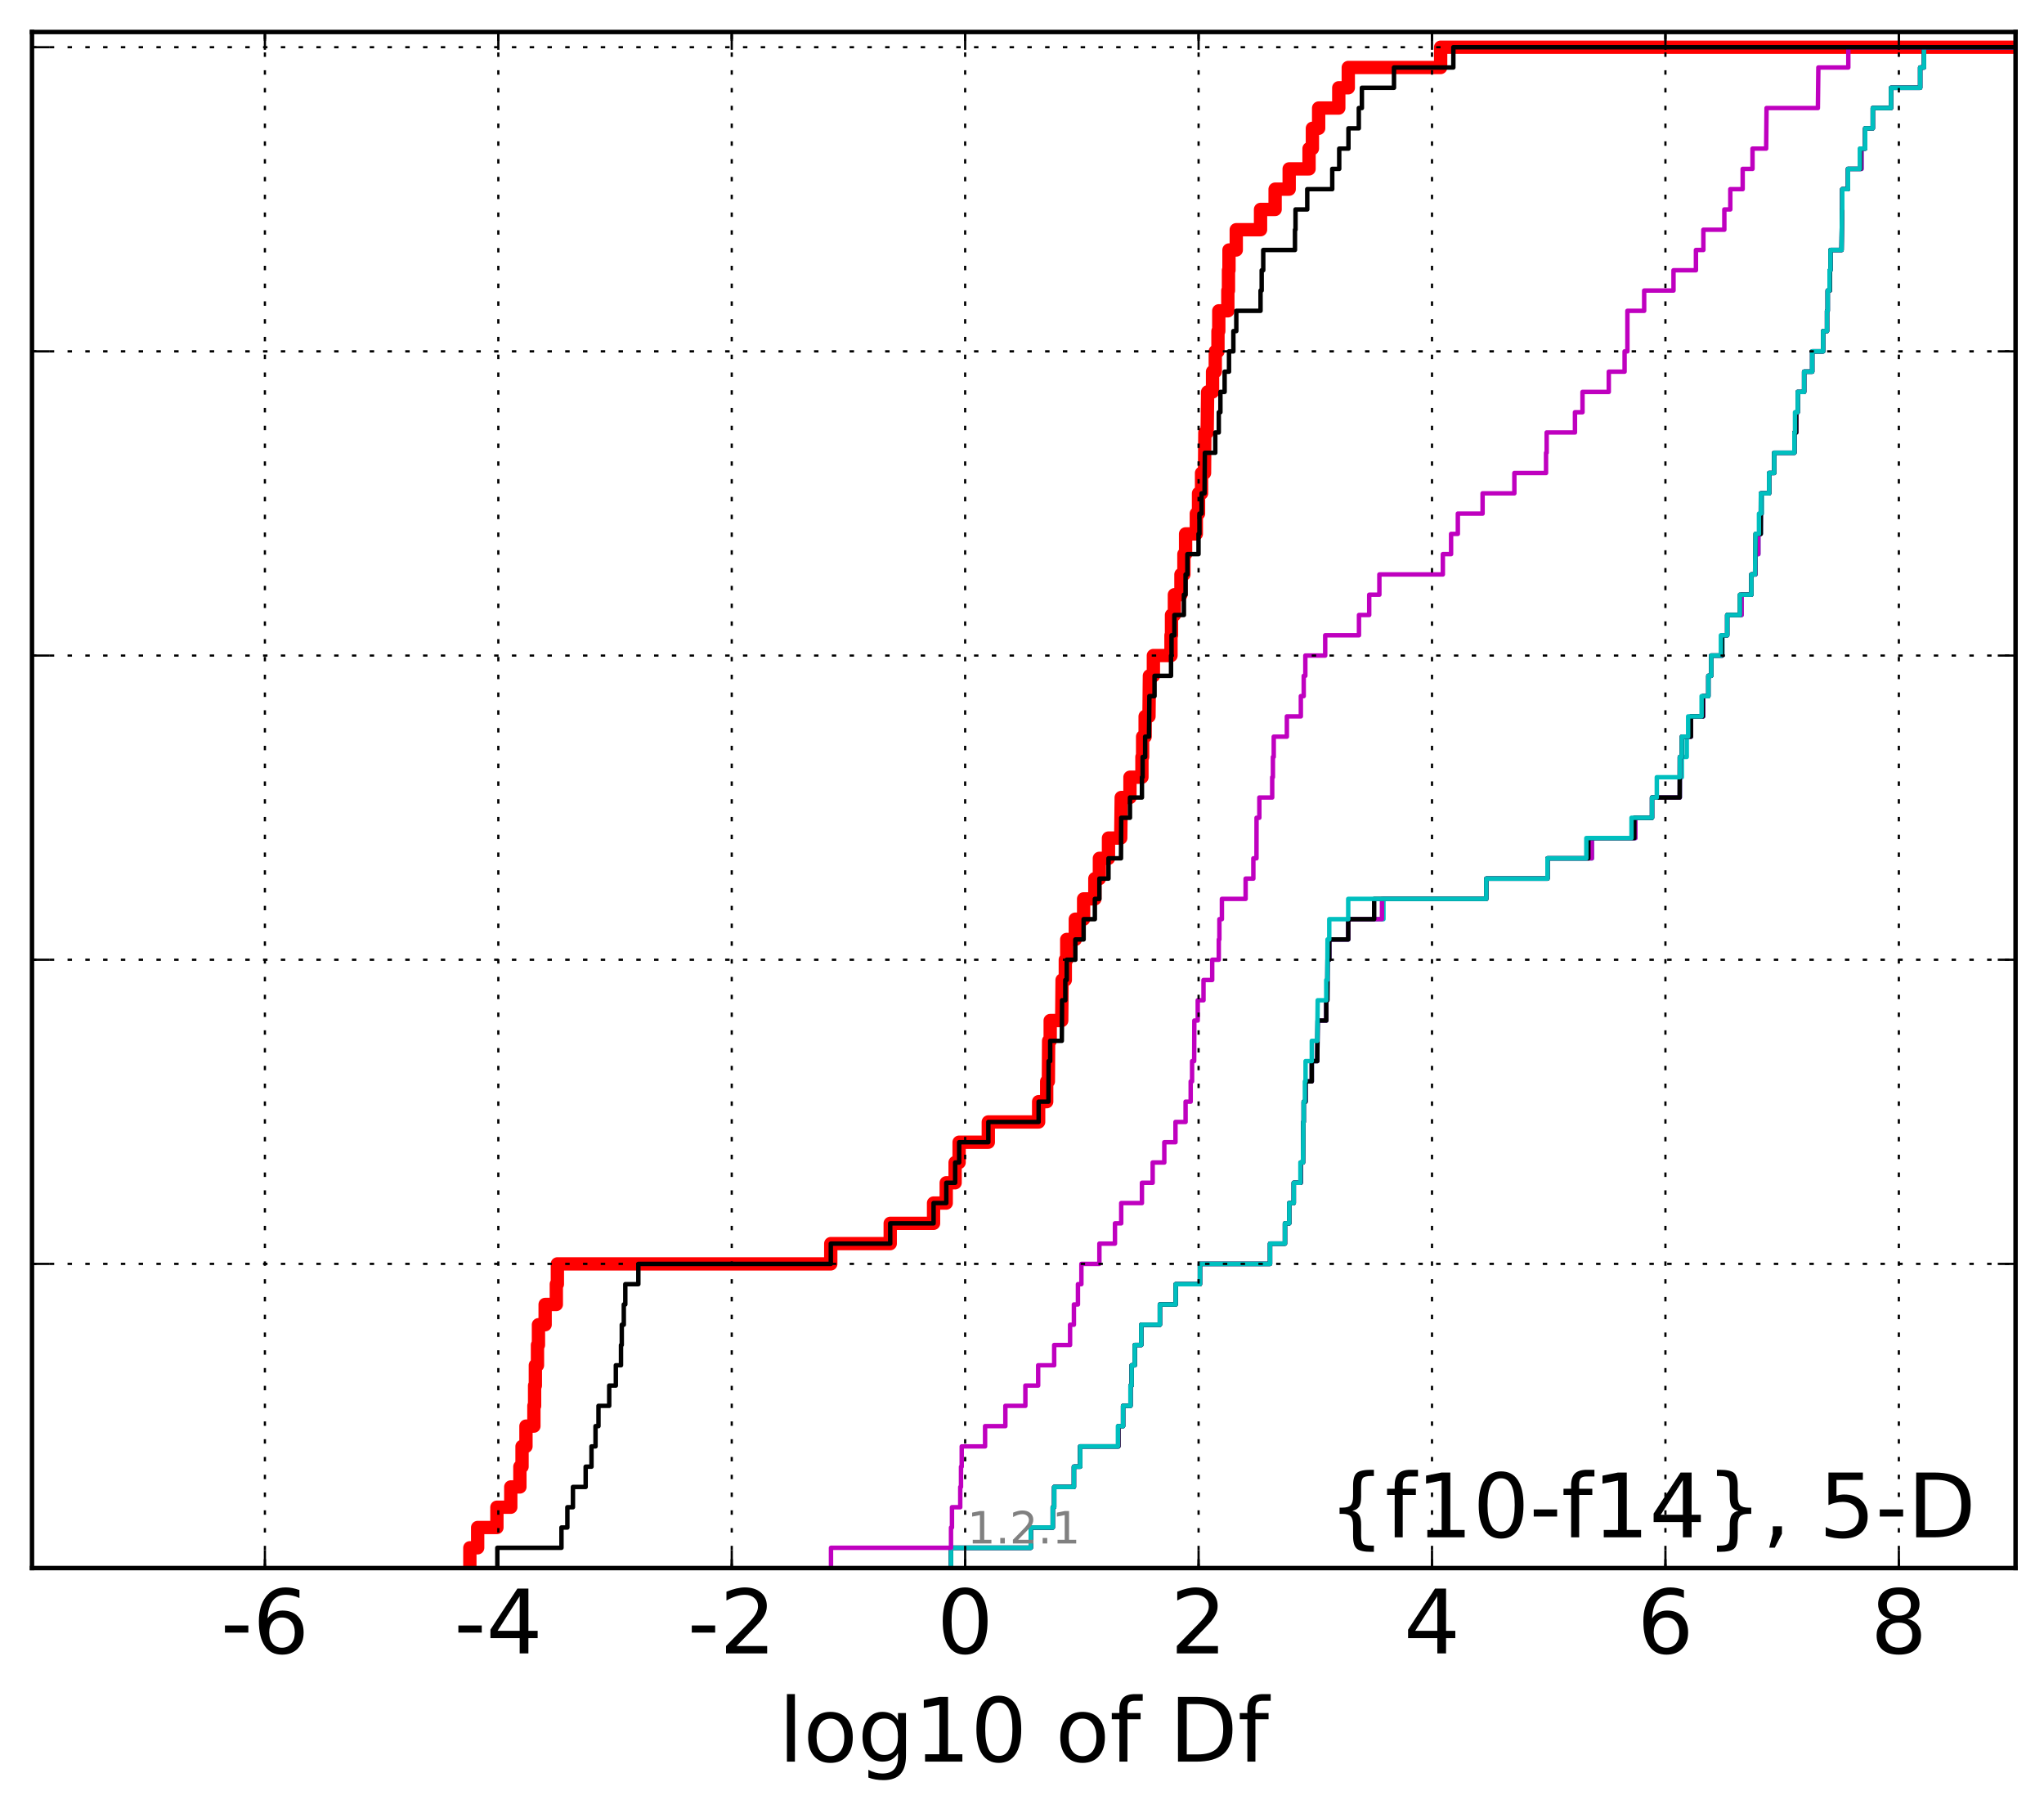 <?xml version="1.0" encoding="utf-8" standalone="no"?>
<!DOCTYPE svg PUBLIC "-//W3C//DTD SVG 1.1//EN"
  "http://www.w3.org/Graphics/SVG/1.1/DTD/svg11.dtd">
<!-- Created with matplotlib (http://matplotlib.org/) -->
<svg height="407pt" version="1.1" viewBox="0 0 460 407" width="460pt" xmlns="http://www.w3.org/2000/svg" xmlns:xlink="http://www.w3.org/1999/xlink">
 <defs>
  <style type="text/css">
*{stroke-linecap:butt;stroke-linejoin:round;stroke-miterlimit:100000;}
  </style>
 </defs>
 <g id="figure_1">
  <g id="patch_1">
   <path d="M 0 407.712 
L 460.8 407.712 
L 460.8 0 
L 0 0 
z
" style="fill:#ffffff;"/>
  </g>
  <g id="axes_1">
   <g id="patch_2">
    <path d="M 7.2 352.8 
L 453.6 352.8 
L 453.6 7.2 
L 7.2 7.2 
z
" style="fill:#ffffff;"/>
   </g>
   <g id="line2d_1">
    <path clip-path="url(#pd145a80775)" d="M 105.741 352.8 
L 105.741 348.238 
L 107.497 348.238 
L 107.497 343.675 
L 111.828 343.675 
L 111.828 339.113 
L 114.95 339.113 
L 114.95 334.55 
L 117.001 334.55 
L 117.001 329.988 
L 117.484 329.988 
L 117.484 325.426 
L 118.366 325.426 
L 118.366 320.863 
L 120.153 320.863 
L 120.153 316.301 
L 120.311 316.301 
L 120.311 311.739 
L 120.481 311.739 
L 120.481 307.176 
L 120.959 307.176 
L 120.959 302.614 
L 121.178 302.614 
L 121.178 298.051 
L 122.683 298.051 
L 122.683 293.489 
L 125.199 293.489 
L 125.199 288.927 
L 125.438 288.927 
L 125.438 284.364 
L 186.962 284.364 
L 186.962 279.802 
L 200.342 279.802 
L 200.342 275.24 
L 210.095 275.24 
L 210.095 270.677 
L 212.948 270.677 
L 212.948 266.115 
L 214.945 266.115 
L 214.945 261.552 
L 215.847 261.552 
L 215.847 256.99 
L 222.417 256.99 
L 222.417 252.428 
L 233.744 252.428 
L 233.744 247.865 
L 235.555 247.865 
L 235.555 243.303 
L 235.935 243.303 
L 235.99 234.178 
L 236.345 234.178 
L 236.345 229.616 
L 238.938 229.616 
L 239.019 220.491 
L 239.748 220.491 
L 239.748 215.929 
L 240.069 215.929 
L 240.069 211.366 
L 241.996 211.366 
L 241.996 206.804 
L 243.868 206.804 
L 243.868 202.242 
L 246.395 202.242 
L 246.395 197.679 
L 247.416 197.679 
L 247.416 193.117 
L 249.462 193.117 
L 249.462 188.554 
L 252.218 188.554 
L 252.327 179.43 
L 254.298 179.43 
L 254.298 174.867 
L 256.992 174.867 
L 256.992 170.305 
L 257.146 170.305 
L 257.146 165.743 
L 257.711 165.743 
L 257.711 161.18 
L 258.575 161.18 
L 258.671 152.055 
L 259.568 152.055 
L 259.568 147.493 
L 263.529 147.493 
L 263.529 142.931 
L 263.645 142.931 
L 263.645 138.368 
L 264.295 138.368 
L 264.295 133.806 
L 265.77 133.806 
L 265.77 129.244 
L 266.436 129.244 
L 266.436 124.681 
L 266.815 124.681 
L 266.815 120.119 
L 269.23 120.119 
L 269.23 115.556 
L 269.726 115.556 
L 269.726 110.994 
L 270.407 110.994 
L 270.407 106.432 
L 271.078 106.432 
L 271.151 97.307 
L 271.671 97.307 
L 271.776 88.182 
L 272.883 88.182 
L 272.883 83.62 
L 273.496 83.62 
L 273.496 79.057 
L 274.102 79.057 
L 274.102 74.495 
L 274.286 74.495 
L 274.286 69.933 
L 276.325 69.933 
L 276.325 65.37 
L 276.466 65.37 
L 276.466 60.808 
L 276.581 60.808 
L 276.581 56.246 
L 278.219 56.246 
L 278.219 51.683 
L 283.683 51.683 
L 283.683 47.121 
L 286.963 47.121 
L 286.963 42.558 
L 290.128 42.558 
L 290.128 37.996 
L 294.6 37.996 
L 294.6 33.434 
L 295.353 33.434 
L 295.353 28.871 
L 296.759 28.871 
L 296.759 24.309 
L 301.291 24.309 
L 301.291 19.747 
L 303.429 19.747 
L 303.429 15.184 
L 324.215 15.184 
L 324.215 10.622 
L 324.215 10.622 
L 453.6 10.622 
L 453.6 10.622 
" style="fill:none;stroke:#ff0000;stroke-linecap:square;stroke-width:3.0;"/>
   </g>
   <g id="line2d_2">
    <path clip-path="url(#pd145a80775)" d="M 214.023 352.8 
L 214.023 348.238 
L 231.981 348.238 
L 231.981 343.675 
L 236.926 343.675 
L 236.926 339.113 
L 237.243 339.113 
L 237.243 334.55 
L 241.682 334.55 
L 241.682 329.988 
L 243.09 329.988 
L 243.09 325.426 
L 251.682 325.426 
L 251.682 320.863 
L 252.749 320.863 
L 252.749 316.301 
L 254.416 316.301 
L 254.416 311.739 
L 254.676 311.739 
L 254.676 307.176 
L 255.374 307.176 
L 255.374 302.614 
L 256.84 302.614 
L 256.84 298.051 
L 261.031 298.051 
L 261.031 293.489 
L 264.589 293.489 
L 264.589 288.927 
L 270.045 288.927 
L 270.045 284.364 
L 285.822 284.364 
L 285.822 279.802 
L 289.177 279.802 
L 289.177 275.24 
L 290.14 275.24 
L 290.14 270.677 
L 291.159 270.677 
L 291.159 266.115 
L 292.758 266.115 
L 292.758 261.552 
L 293.24 261.552 
L 293.306 252.428 
L 293.4 252.428 
L 293.4 247.865 
L 293.814 247.865 
L 293.814 243.303 
L 295.214 243.303 
L 295.214 238.741 
L 296.448 238.741 
L 296.543 229.616 
L 298.473 229.616 
L 298.473 225.053 
L 298.71 225.053 
L 298.759 215.929 
L 299.148 215.929 
L 299.148 211.366 
L 303.415 211.366 
L 303.415 206.804 
L 311.346 206.804 
L 311.346 202.242 
L 334.487 202.242 
L 334.487 197.679 
L 348.263 197.679 
L 348.263 193.117 
L 358.286 193.117 
L 358.286 188.554 
L 368.04 188.554 
L 368.04 183.992 
L 371.785 183.992 
L 371.785 179.43 
L 378.043 179.43 
L 378.043 174.867 
L 378.497 174.867 
L 378.497 170.305 
L 379.602 170.305 
L 379.602 165.743 
L 380.547 165.743 
L 380.547 161.18 
L 383.324 161.18 
L 383.324 156.618 
L 384.465 156.618 
L 384.465 152.055 
L 385.103 152.055 
L 385.103 147.493 
L 387.625 147.493 
L 387.625 142.931 
L 388.707 142.931 
L 388.707 138.368 
L 391.952 138.368 
L 391.952 133.806 
L 394.136 133.806 
L 394.136 129.244 
L 395.082 129.244 
L 395.082 124.681 
L 395.718 124.681 
L 395.718 120.119 
L 396.287 120.119 
L 396.287 115.556 
L 396.516 115.556 
L 396.516 110.994 
L 398.14 110.994 
L 398.14 106.432 
L 399.274 106.432 
L 399.274 101.869 
L 403.831 101.869 
L 403.831 97.307 
L 404.256 97.307 
L 404.256 92.745 
L 404.582 92.745 
L 404.582 88.182 
L 406.019 88.182 
L 406.019 83.62 
L 407.838 83.62 
L 407.838 79.057 
L 410.289 79.057 
L 410.289 74.495 
L 411.17 74.495 
L 411.17 69.933 
L 411.322 69.933 
L 411.322 65.37 
L 411.811 65.37 
L 411.811 60.808 
L 411.947 60.808 
L 411.947 56.246 
L 414.445 56.246 
L 414.545 47.121 
L 414.604 47.121 
L 414.604 42.558 
L 415.888 42.558 
L 415.888 37.996 
L 418.949 37.996 
L 418.949 33.434 
L 419.752 33.434 
L 419.752 28.871 
L 421.474 28.871 
L 421.474 24.309 
L 425.574 24.309 
L 425.574 19.747 
L 432.131 19.747 
L 432.131 15.184 
L 432.989 15.184 
L 432.989 10.622 
L 432.989 10.622 
L 453.6 10.622 
L 453.6 10.622 
" style="fill:none;stroke:#00bfbf;stroke-linecap:square;"/>
   </g>
   <g id="line2d_3">
    <path clip-path="url(#pd145a80775)" d="M 214.023 352.8 
L 214.023 348.238 
L 231.981 348.238 
L 231.981 343.675 
L 236.926 343.675 
L 236.926 339.113 
L 237.243 339.113 
L 237.243 334.55 
L 241.682 334.55 
L 241.682 329.988 
L 243.09 329.988 
L 243.09 325.426 
L 251.682 325.426 
L 251.682 320.863 
L 252.749 320.863 
L 252.749 316.301 
L 254.416 316.301 
L 254.416 311.739 
L 254.676 311.739 
L 254.676 307.176 
L 255.374 307.176 
L 255.374 302.614 
L 256.84 302.614 
L 256.84 298.051 
L 261.031 298.051 
L 261.031 293.489 
L 264.589 293.489 
L 264.589 288.927 
L 270.045 288.927 
L 270.045 284.364 
L 285.822 284.364 
L 285.822 279.802 
L 289.177 279.802 
L 289.177 275.24 
L 290.14 275.24 
L 290.14 270.677 
L 291.159 270.677 
L 291.159 266.115 
L 292.734 266.115 
L 292.734 261.552 
L 293.24 261.552 
L 293.306 252.428 
L 293.4 252.428 
L 293.4 247.865 
L 293.814 247.865 
L 293.814 243.303 
L 295.214 243.303 
L 295.214 238.741 
L 296.448 238.741 
L 296.543 229.616 
L 298.473 229.616 
L 298.473 225.053 
L 298.71 225.053 
L 298.759 215.929 
L 299.148 215.929 
L 299.148 211.366 
L 303.415 211.366 
L 303.415 206.804 
L 311.013 206.804 
L 311.013 202.242 
L 334.487 202.242 
L 334.487 197.679 
L 348.263 197.679 
L 348.263 193.117 
L 358.248 193.117 
L 358.248 188.554 
L 368.04 188.554 
L 368.04 183.992 
L 371.785 183.992 
L 371.785 179.43 
L 378.042 179.43 
L 378.043 170.305 
L 378.497 170.305 
L 378.497 165.743 
L 380.547 165.743 
L 380.547 161.18 
L 383.294 161.18 
L 383.294 156.618 
L 384.465 156.618 
L 384.465 152.055 
L 385.103 152.055 
L 385.103 147.493 
L 387.565 147.493 
L 387.565 142.931 
L 388.707 142.931 
L 388.707 138.368 
L 391.952 138.368 
L 391.952 133.806 
L 394.136 133.806 
L 394.136 129.244 
L 395.082 129.244 
L 395.082 124.681 
L 395.718 124.681 
L 395.718 120.119 
L 396.244 120.119 
L 396.287 110.994 
L 398.14 110.994 
L 398.14 106.432 
L 399.274 106.432 
L 399.274 101.869 
L 403.831 101.869 
L 403.831 97.307 
L 404.249 97.307 
L 404.249 92.745 
L 404.582 92.745 
L 404.582 88.182 
L 406.019 88.182 
L 406.019 83.62 
L 407.838 83.62 
L 407.838 79.057 
L 410.289 79.057 
L 410.289 74.495 
L 411.17 74.495 
L 411.17 69.933 
L 411.322 69.933 
L 411.322 65.37 
L 411.811 65.37 
L 411.811 60.808 
L 411.947 60.808 
L 411.947 56.246 
L 414.445 56.246 
L 414.545 47.121 
L 414.604 47.121 
L 414.604 42.558 
L 415.888 42.558 
L 415.888 37.996 
L 418.925 37.996 
L 418.925 33.434 
L 419.752 33.434 
L 419.752 28.871 
L 421.474 28.871 
L 421.474 24.309 
L 425.574 24.309 
L 425.574 19.747 
L 432.131 19.747 
L 432.131 15.184 
L 432.989 15.184 
L 432.989 10.622 
L 432.989 10.622 
L 453.6 10.622 
L 453.6 10.622 
" style="fill:none;stroke:#bf00bf;stroke-linecap:square;"/>
   </g>
   <g id="line2d_4">
    <path clip-path="url(#pd145a80775)" d="M 214.023 352.8 
L 214.023 348.238 
L 231.981 348.238 
L 231.981 343.675 
L 236.926 343.675 
L 236.926 339.113 
L 237.243 339.113 
L 237.243 334.55 
L 241.682 334.55 
L 241.682 329.988 
L 243.09 329.988 
L 243.09 325.426 
L 251.682 325.426 
L 251.682 320.863 
L 252.749 320.863 
L 252.749 316.301 
L 254.416 316.301 
L 254.416 311.739 
L 254.676 311.739 
L 254.676 307.176 
L 255.374 307.176 
L 255.374 302.614 
L 256.84 302.614 
L 256.84 298.051 
L 261.031 298.051 
L 261.031 293.489 
L 264.589 293.489 
L 264.589 288.927 
L 270.045 288.927 
L 270.045 284.364 
L 285.822 284.364 
L 285.822 279.802 
L 289.177 279.802 
L 289.177 275.24 
L 290.14 275.24 
L 290.14 270.677 
L 291.159 270.677 
L 291.159 266.115 
L 292.709 266.115 
L 292.709 261.552 
L 293.24 261.552 
L 293.306 252.428 
L 293.4 252.428 
L 293.4 247.865 
L 293.814 247.865 
L 293.814 243.303 
L 295.214 243.303 
L 295.214 238.741 
L 296.448 238.741 
L 296.543 229.616 
L 298.473 229.616 
L 298.473 225.053 
L 298.71 225.053 
L 298.759 215.929 
L 299.148 215.929 
L 299.148 211.366 
L 303.415 211.366 
L 303.415 206.804 
L 309.256 206.804 
L 309.256 202.242 
L 334.487 202.242 
L 334.487 197.679 
L 348.263 197.679 
L 348.263 193.117 
L 357.457 193.117 
L 357.457 188.554 
L 367.802 188.554 
L 367.802 183.992 
L 371.785 183.992 
L 371.785 179.43 
L 378.006 179.43 
L 378.043 170.305 
L 378.497 170.305 
L 378.497 165.743 
L 380.547 165.743 
L 380.547 161.18 
L 383.214 161.18 
L 383.214 156.618 
L 384.465 156.618 
L 384.465 152.055 
L 385.103 152.055 
L 385.103 147.493 
L 387.55 147.493 
L 387.55 142.931 
L 388.707 142.931 
L 388.707 138.368 
L 391.568 138.368 
L 391.568 133.806 
L 394.136 133.806 
L 394.136 129.244 
L 394.98 129.244 
L 395.082 120.119 
L 396.244 120.119 
L 396.287 110.994 
L 398.14 110.994 
L 398.14 106.432 
L 399.274 106.432 
L 399.274 101.869 
L 403.831 101.869 
L 403.831 97.307 
L 404.237 97.307 
L 404.237 92.745 
L 404.582 92.745 
L 404.582 88.182 
L 406.019 88.182 
L 406.019 83.62 
L 407.838 83.62 
L 407.838 79.057 
L 410.289 79.057 
L 410.289 74.495 
L 411.17 74.495 
L 411.17 69.933 
L 411.322 69.933 
L 411.322 65.37 
L 411.811 65.37 
L 411.811 60.808 
L 411.947 60.808 
L 411.947 56.246 
L 414.445 56.246 
L 414.545 47.121 
L 414.604 47.121 
L 414.604 42.558 
L 415.888 42.558 
L 415.888 37.996 
L 418.668 37.996 
L 418.668 33.434 
L 419.752 33.434 
L 419.752 28.871 
L 421.474 28.871 
L 421.474 24.309 
L 425.574 24.309 
L 425.574 19.747 
L 432.131 19.747 
L 432.131 15.184 
L 432.989 15.184 
L 432.989 10.622 
L 432.989 10.622 
L 453.6 10.622 
L 453.6 10.622 
" style="fill:none;stroke:#000000;stroke-linecap:square;"/>
   </g>
   <g id="line2d_5">
    <path clip-path="url(#pd145a80775)" d="M 214.023 352.8 
L 214.023 348.238 
L 231.981 348.238 
L 231.981 343.675 
L 236.926 343.675 
L 236.926 339.113 
L 237.243 339.113 
L 237.243 334.55 
L 241.682 334.55 
L 241.682 329.988 
L 243.09 329.988 
L 243.09 325.426 
L 251.587 325.426 
L 251.587 320.863 
L 252.749 320.863 
L 252.749 316.301 
L 254.416 316.301 
L 254.416 311.739 
L 254.676 311.739 
L 254.676 307.176 
L 255.374 307.176 
L 255.374 302.614 
L 256.84 302.614 
L 256.84 298.051 
L 261.031 298.051 
L 261.031 293.489 
L 264.589 293.489 
L 264.589 288.927 
L 270.045 288.927 
L 270.045 284.364 
L 285.822 284.364 
L 285.822 279.802 
L 289.177 279.802 
L 289.177 275.24 
L 290.14 275.24 
L 290.14 270.677 
L 291.159 270.677 
L 291.159 266.115 
L 292.653 266.115 
L 292.653 261.552 
L 293.24 261.552 
L 293.306 252.428 
L 293.4 252.428 
L 293.4 247.865 
L 293.664 247.865 
L 293.664 243.303 
L 293.814 243.303 
L 293.814 238.741 
L 295.214 238.741 
L 295.214 234.178 
L 296.448 234.178 
L 296.543 225.053 
L 298.473 225.053 
L 298.473 220.491 
L 298.71 220.491 
L 298.759 211.366 
L 299.148 211.366 
L 299.148 206.804 
L 303.415 206.804 
L 303.415 202.242 
L 334.487 202.242 
L 334.487 197.679 
L 348.263 197.679 
L 348.263 193.117 
L 357.004 193.117 
L 357.004 188.554 
L 367.168 188.554 
L 367.168 183.992 
L 371.785 183.992 
L 371.785 179.43 
L 372.863 179.43 
L 372.863 174.867 
L 378.043 174.867 
L 378.043 170.305 
L 378.497 170.305 
L 378.497 165.743 
L 379.913 165.743 
L 379.913 161.18 
L 382.941 161.18 
L 382.941 156.618 
L 384.465 156.618 
L 384.465 152.055 
L 385.103 152.055 
L 385.103 147.493 
L 387.284 147.493 
L 387.284 142.931 
L 388.707 142.931 
L 388.707 138.368 
L 391.568 138.368 
L 391.568 133.806 
L 394.136 133.806 
L 394.136 129.244 
L 394.98 129.244 
L 395.082 120.119 
L 395.851 120.119 
L 395.851 115.556 
L 396.287 115.556 
L 396.287 110.994 
L 398.14 110.994 
L 398.14 106.432 
L 399.274 106.432 
L 399.274 101.869 
L 403.831 101.869 
L 403.831 97.307 
L 403.961 97.307 
L 403.961 92.745 
L 404.582 92.745 
L 404.582 88.182 
L 406.019 88.182 
L 406.019 83.62 
L 407.838 83.62 
L 407.838 79.057 
L 410.289 79.057 
L 410.289 74.495 
L 411.17 74.495 
L 411.17 69.933 
L 411.322 69.933 
L 411.322 65.37 
L 411.741 65.37 
L 411.741 60.808 
L 411.947 60.808 
L 411.947 56.246 
L 414.445 56.246 
L 414.545 47.121 
L 414.604 47.121 
L 414.604 42.558 
L 415.888 42.558 
L 415.888 37.996 
L 418.554 37.996 
L 418.554 33.434 
L 419.752 33.434 
L 419.752 28.871 
L 421.474 28.871 
L 421.474 24.309 
L 425.574 24.309 
L 425.574 19.747 
L 432.131 19.747 
L 432.131 15.184 
L 432.989 15.184 
L 432.989 10.622 
L 432.989 10.622 
L 453.6 10.622 
L 453.6 10.622 
" style="fill:none;stroke:#00bfbf;stroke-linecap:square;"/>
   </g>
   <g id="line2d_6">
    <path clip-path="url(#pd145a80775)" d="M 187.012 352.8 
L 187.012 348.238 
L 214.023 348.238 
L 214.023 343.675 
L 214.239 343.675 
L 214.239 339.113 
L 216.101 339.113 
L 216.101 334.55 
L 216.271 334.55 
L 216.271 329.988 
L 216.433 329.988 
L 216.433 325.426 
L 221.691 325.426 
L 221.691 320.863 
L 226.257 320.863 
L 226.257 316.301 
L 230.76 316.301 
L 230.76 311.739 
L 233.637 311.739 
L 233.637 307.176 
L 237.243 307.176 
L 237.243 302.614 
L 240.82 302.614 
L 240.82 298.051 
L 241.682 298.051 
L 241.682 293.489 
L 242.591 293.489 
L 242.591 288.927 
L 243.366 288.927 
L 243.366 284.364 
L 247.416 284.364 
L 247.416 279.802 
L 250.921 279.802 
L 250.921 275.24 
L 252.327 275.24 
L 252.327 270.677 
L 256.992 270.677 
L 256.992 266.115 
L 259.407 266.115 
L 259.407 261.552 
L 262.025 261.552 
L 262.025 256.99 
L 264.54 256.99 
L 264.54 252.428 
L 266.815 252.428 
L 266.815 247.865 
L 267.962 247.865 
L 267.962 243.303 
L 268.276 243.303 
L 268.276 238.741 
L 268.75 238.741 
L 268.782 229.616 
L 269.546 229.616 
L 269.546 225.053 
L 270.849 225.053 
L 270.849 220.491 
L 272.806 220.491 
L 272.806 215.929 
L 274.286 215.929 
L 274.286 211.366 
L 274.421 211.366 
L 274.421 206.804 
L 274.988 206.804 
L 274.988 202.242 
L 280.325 202.242 
L 280.325 197.679 
L 282.066 197.679 
L 282.066 193.117 
L 282.769 193.117 
L 282.784 183.992 
L 283.413 183.992 
L 283.413 179.43 
L 286.307 179.43 
L 286.307 174.867 
L 286.467 174.867 
L 286.467 170.305 
L 286.654 170.305 
L 286.654 165.743 
L 289.607 165.743 
L 289.607 161.18 
L 292.753 161.18 
L 292.753 156.618 
L 293.4 156.618 
L 293.4 152.055 
L 293.765 152.055 
L 293.765 147.493 
L 298.236 147.493 
L 298.236 142.931 
L 305.836 142.931 
L 305.836 138.368 
L 308.139 138.368 
L 308.139 133.806 
L 310.427 133.806 
L 310.427 129.244 
L 324.712 129.244 
L 324.712 124.681 
L 326.564 124.681 
L 326.564 120.119 
L 328.086 120.119 
L 328.086 115.556 
L 333.654 115.556 
L 333.654 110.994 
L 340.806 110.994 
L 340.806 106.432 
L 347.933 106.432 
L 347.933 101.869 
L 348.072 101.869 
L 348.072 97.307 
L 354.442 97.307 
L 354.442 92.745 
L 356.14 92.745 
L 356.14 88.182 
L 362.055 88.182 
L 362.055 83.62 
L 365.614 83.62 
L 365.614 79.057 
L 366.243 79.057 
L 366.244 69.933 
L 370.018 69.933 
L 370.018 65.37 
L 376.62 65.37 
L 376.62 60.808 
L 381.666 60.808 
L 381.666 56.246 
L 383.343 56.246 
L 383.343 51.683 
L 388.061 51.683 
L 388.061 47.121 
L 389.402 47.121 
L 389.402 42.558 
L 392.186 42.558 
L 392.186 37.996 
L 394.401 37.996 
L 394.401 33.434 
L 397.47 33.434 
L 397.56 24.309 
L 409.116 24.309 
L 409.22 15.184 
L 415.961 15.184 
L 415.961 10.622 
L 415.961 10.622 
L 453.6 10.622 
L 453.6 10.622 
" style="fill:none;stroke:#bf00bf;stroke-linecap:square;"/>
   </g>
   <g id="line2d_7">
    <path clip-path="url(#pd145a80775)" d="M 111.925 352.8 
L 111.925 348.238 
L 126.358 348.238 
L 126.358 343.675 
L 127.685 343.675 
L 127.685 339.113 
L 128.94 339.113 
L 128.94 334.55 
L 131.801 334.55 
L 131.801 329.988 
L 133.117 329.988 
L 133.117 325.426 
L 134.021 325.426 
L 134.021 320.863 
L 134.688 320.863 
L 134.688 316.301 
L 137.102 316.301 
L 137.102 311.739 
L 138.594 311.739 
L 138.594 307.176 
L 139.754 307.176 
L 139.754 302.614 
L 139.931 302.614 
L 139.931 298.051 
L 140.384 298.051 
L 140.384 293.489 
L 140.723 293.489 
L 140.723 288.927 
L 143.66 288.927 
L 143.66 284.364 
L 186.97 284.364 
L 186.97 279.802 
L 200.342 279.802 
L 200.342 275.24 
L 210.101 275.24 
L 210.101 270.677 
L 212.965 270.677 
L 212.965 266.115 
L 214.955 266.115 
L 214.955 261.552 
L 215.86 261.552 
L 215.86 256.99 
L 222.425 256.99 
L 222.425 252.428 
L 233.744 252.428 
L 233.744 247.865 
L 235.946 247.865 
L 235.99 238.741 
L 236.345 238.741 
L 236.345 234.178 
L 238.961 234.178 
L 239.019 225.053 
L 239.748 225.053 
L 239.748 220.491 
L 240.069 220.491 
L 240.069 215.929 
L 242.004 215.929 
L 242.004 211.366 
L 243.868 211.366 
L 243.868 206.804 
L 246.395 206.804 
L 246.395 202.242 
L 247.416 202.242 
L 247.416 197.679 
L 249.462 197.679 
L 249.462 193.117 
L 252.279 193.117 
L 252.327 183.992 
L 254.298 183.992 
L 254.298 179.43 
L 256.992 179.43 
L 256.992 174.867 
L 257.146 174.867 
L 257.146 170.305 
L 257.711 170.305 
L 257.711 165.743 
L 258.575 165.743 
L 258.671 156.618 
L 259.829 156.618 
L 259.829 152.055 
L 263.54 152.055 
L 263.54 147.493 
L 263.653 147.493 
L 263.653 142.931 
L 264.295 142.931 
L 264.295 138.368 
L 266.436 138.368 
L 266.436 133.806 
L 266.815 133.806 
L 266.815 129.244 
L 267.22 129.244 
L 267.22 124.681 
L 269.726 124.681 
L 269.726 120.119 
L 269.934 120.119 
L 269.934 115.556 
L 270.411 115.556 
L 270.411 110.994 
L 271.083 110.994 
L 271.151 101.869 
L 273.496 101.869 
L 273.496 97.307 
L 274.286 97.307 
L 274.286 92.745 
L 274.652 92.745 
L 274.652 88.182 
L 275.599 88.182 
L 275.599 83.62 
L 276.589 83.62 
L 276.589 79.057 
L 277.568 79.057 
L 277.568 74.495 
L 278.228 74.495 
L 278.228 69.933 
L 283.683 69.933 
L 283.683 65.37 
L 283.941 65.37 
L 283.941 60.808 
L 284.291 60.808 
L 284.291 56.246 
L 291.432 56.246 
L 291.432 51.683 
L 291.556 51.683 
L 291.556 47.121 
L 294.196 47.121 
L 294.196 42.558 
L 299.82 42.558 
L 299.82 37.996 
L 301.39 37.996 
L 301.39 33.434 
L 303.466 33.434 
L 303.466 28.871 
L 305.797 28.871 
L 305.797 24.309 
L 306.492 24.309 
L 306.492 19.747 
L 313.717 19.747 
L 313.717 15.184 
L 327.074 15.184 
L 327.074 10.622 
L 327.074 10.622 
L 453.6 10.622 
L 453.6 10.622 
" style="fill:none;stroke:#000000;stroke-linecap:square;"/>
   </g>
   <g id="patch_3">
    <path d="M 7.2 7.2 
L 453.6 7.2 
" style="fill:none;stroke:#000000;stroke-linecap:square;stroke-linejoin:miter;"/>
   </g>
   <g id="patch_4">
    <path d="M 453.6 352.8 
L 453.6 7.2 
" style="fill:none;stroke:#000000;stroke-linecap:square;stroke-linejoin:miter;"/>
   </g>
   <g id="patch_5">
    <path d="M 7.2 352.8 
L 453.6 352.8 
" style="fill:none;stroke:#000000;stroke-linecap:square;stroke-linejoin:miter;"/>
   </g>
   <g id="patch_6">
    <path d="M 7.2 352.8 
L 7.2 7.2 
" style="fill:none;stroke:#000000;stroke-linecap:square;stroke-linejoin:miter;"/>
   </g>
   <g id="matplotlib.axis_1">
    <g id="xtick_1"/>
    <g id="xtick_2">
     <g id="line2d_8">
      <path clip-path="url(#pd145a80775)" d="M 59.617 352.8 
L 59.617 7.2 
" style="fill:none;stroke:#000000;stroke-dasharray:1,3;stroke-dashoffset:0.0;stroke-width:0.5;"/>
     </g>
     <g id="line2d_9">
      <defs>
       <path d="M 0 0 
L 0 -4 
" id="ma5e3149852" style="stroke:#000000;stroke-width:0.5;"/>
      </defs>
      <g>
       <use style="stroke:#000000;stroke-width:0.5;" x="59.617" xlink:href="#ma5e3149852" y="352.8"/>
      </g>
     </g>
     <g id="line2d_10">
      <defs>
       <path d="M 0 0 
L 0 4 
" id="m2e4105577d" style="stroke:#000000;stroke-width:0.5;"/>
      </defs>
      <g>
       <use style="stroke:#000000;stroke-width:0.5;" x="59.617" xlink:href="#m2e4105577d" y="7.2"/>
      </g>
     </g>
     <g id="text_1">
      <!-- -6 -->
      <defs>
       <path d="M 33.016 40.375 
Q 26.375 40.375 22.484 35.828 
Q 18.609 31.297 18.609 23.391 
Q 18.609 15.531 22.484 10.953 
Q 26.375 6.391 33.016 6.391 
Q 39.656 6.391 43.531 10.953 
Q 47.406 15.531 47.406 23.391 
Q 47.406 31.297 43.531 35.828 
Q 39.656 40.375 33.016 40.375 
M 52.594 71.297 
L 52.594 62.312 
Q 48.875 64.062 45.094 64.984 
Q 41.312 65.922 37.594 65.922 
Q 27.828 65.922 22.672 59.328 
Q 17.531 52.734 16.797 39.406 
Q 19.672 43.656 24.016 45.922 
Q 28.375 48.188 33.594 48.188 
Q 44.578 48.188 50.953 41.516 
Q 57.328 34.859 57.328 23.391 
Q 57.328 12.156 50.688 5.359 
Q 44.047 -1.422 33.016 -1.422 
Q 20.359 -1.422 13.672 8.266 
Q 6.984 17.969 6.984 36.375 
Q 6.984 53.656 15.188 63.938 
Q 23.391 74.219 37.203 74.219 
Q 40.922 74.219 44.703 73.484 
Q 48.484 72.75 52.594 71.297 
" id="BitstreamVeraSans-Roman-36"/>
       <path d="M 4.891 31.391 
L 31.203 31.391 
L 31.203 23.391 
L 4.891 23.391 
z
" id="BitstreamVeraSans-Roman-2d"/>
      </defs>
      <g transform="translate(49.647 371.997)scale(0.2 -0.2)">
       <use xlink:href="#BitstreamVeraSans-Roman-2d"/>
       <use x="36.084" xlink:href="#BitstreamVeraSans-Roman-36"/>
      </g>
     </g>
    </g>
    <g id="xtick_3">
     <g id="line2d_11">
      <path clip-path="url(#pd145a80775)" d="M 112.148 352.8 
L 112.148 7.2 
" style="fill:none;stroke:#000000;stroke-dasharray:1,3;stroke-dashoffset:0.0;stroke-width:0.5;"/>
     </g>
     <g id="line2d_12">
      <g>
       <use style="stroke:#000000;stroke-width:0.5;" x="112.148" xlink:href="#ma5e3149852" y="352.8"/>
      </g>
     </g>
     <g id="line2d_13">
      <g>
       <use style="stroke:#000000;stroke-width:0.5;" x="112.148" xlink:href="#m2e4105577d" y="7.2"/>
      </g>
     </g>
     <g id="text_2">
      <!-- -4 -->
      <defs>
       <path d="M 37.797 64.312 
L 12.891 25.391 
L 37.797 25.391 
z
M 35.203 72.906 
L 47.609 72.906 
L 47.609 25.391 
L 58.016 25.391 
L 58.016 17.188 
L 47.609 17.188 
L 47.609 0 
L 37.797 0 
L 37.797 17.188 
L 4.891 17.188 
L 4.891 26.703 
z
" id="BitstreamVeraSans-Roman-34"/>
      </defs>
      <g transform="translate(102.178 371.997)scale(0.2 -0.2)">
       <use xlink:href="#BitstreamVeraSans-Roman-2d"/>
       <use x="36.084" xlink:href="#BitstreamVeraSans-Roman-34"/>
      </g>
     </g>
    </g>
    <g id="xtick_4">
     <g id="line2d_14">
      <path clip-path="url(#pd145a80775)" d="M 164.679 352.8 
L 164.679 7.2 
" style="fill:none;stroke:#000000;stroke-dasharray:1,3;stroke-dashoffset:0.0;stroke-width:0.5;"/>
     </g>
     <g id="line2d_15">
      <g>
       <use style="stroke:#000000;stroke-width:0.5;" x="164.679" xlink:href="#ma5e3149852" y="352.8"/>
      </g>
     </g>
     <g id="line2d_16">
      <g>
       <use style="stroke:#000000;stroke-width:0.5;" x="164.679" xlink:href="#m2e4105577d" y="7.2"/>
      </g>
     </g>
     <g id="text_3">
      <!-- -2 -->
      <defs>
       <path d="M 19.188 8.297 
L 53.609 8.297 
L 53.609 0 
L 7.328 0 
L 7.328 8.297 
Q 12.938 14.109 22.625 23.891 
Q 32.328 33.688 34.812 36.531 
Q 39.547 41.844 41.422 45.531 
Q 43.312 49.219 43.312 52.781 
Q 43.312 58.594 39.234 62.25 
Q 35.156 65.922 28.609 65.922 
Q 23.969 65.922 18.812 64.312 
Q 13.672 62.703 7.812 59.422 
L 7.812 69.391 
Q 13.766 71.781 18.938 73 
Q 24.125 74.219 28.422 74.219 
Q 39.75 74.219 46.484 68.547 
Q 53.219 62.891 53.219 53.422 
Q 53.219 48.922 51.531 44.891 
Q 49.859 40.875 45.406 35.406 
Q 44.188 33.984 37.641 27.219 
Q 31.109 20.453 19.188 8.297 
" id="BitstreamVeraSans-Roman-32"/>
      </defs>
      <g transform="translate(154.709 371.997)scale(0.2 -0.2)">
       <use xlink:href="#BitstreamVeraSans-Roman-2d"/>
       <use x="36.084" xlink:href="#BitstreamVeraSans-Roman-32"/>
      </g>
     </g>
    </g>
    <g id="xtick_5">
     <g id="line2d_17">
      <path clip-path="url(#pd145a80775)" d="M 217.21 352.8 
L 217.21 7.2 
" style="fill:none;stroke:#000000;stroke-dasharray:1,3;stroke-dashoffset:0.0;stroke-width:0.5;"/>
     </g>
     <g id="line2d_18">
      <g>
       <use style="stroke:#000000;stroke-width:0.5;" x="217.21" xlink:href="#ma5e3149852" y="352.8"/>
      </g>
     </g>
     <g id="line2d_19">
      <g>
       <use style="stroke:#000000;stroke-width:0.5;" x="217.21" xlink:href="#m2e4105577d" y="7.2"/>
      </g>
     </g>
     <g id="text_4">
      <!-- 0 -->
      <defs>
       <path d="M 31.781 66.406 
Q 24.172 66.406 20.328 58.906 
Q 16.5 51.422 16.5 36.375 
Q 16.5 21.391 20.328 13.891 
Q 24.172 6.391 31.781 6.391 
Q 39.453 6.391 43.281 13.891 
Q 47.125 21.391 47.125 36.375 
Q 47.125 51.422 43.281 58.906 
Q 39.453 66.406 31.781 66.406 
M 31.781 74.219 
Q 44.047 74.219 50.516 64.516 
Q 56.984 54.828 56.984 36.375 
Q 56.984 17.969 50.516 8.266 
Q 44.047 -1.422 31.781 -1.422 
Q 19.531 -1.422 13.062 8.266 
Q 6.594 17.969 6.594 36.375 
Q 6.594 54.828 13.062 64.516 
Q 19.531 74.219 31.781 74.219 
" id="BitstreamVeraSans-Roman-30"/>
      </defs>
      <g transform="translate(210.848 371.997)scale(0.2 -0.2)">
       <use xlink:href="#BitstreamVeraSans-Roman-30"/>
      </g>
     </g>
    </g>
    <g id="xtick_6">
     <g id="line2d_20">
      <path clip-path="url(#pd145a80775)" d="M 269.741 352.8 
L 269.741 7.2 
" style="fill:none;stroke:#000000;stroke-dasharray:1,3;stroke-dashoffset:0.0;stroke-width:0.5;"/>
     </g>
     <g id="line2d_21">
      <g>
       <use style="stroke:#000000;stroke-width:0.5;" x="269.741" xlink:href="#ma5e3149852" y="352.8"/>
      </g>
     </g>
     <g id="line2d_22">
      <g>
       <use style="stroke:#000000;stroke-width:0.5;" x="269.741" xlink:href="#m2e4105577d" y="7.2"/>
      </g>
     </g>
     <g id="text_5">
      <!-- 2 -->
      <g transform="translate(263.379 371.997)scale(0.2 -0.2)">
       <use xlink:href="#BitstreamVeraSans-Roman-32"/>
      </g>
     </g>
    </g>
    <g id="xtick_7">
     <g id="line2d_23">
      <path clip-path="url(#pd145a80775)" d="M 322.272 352.8 
L 322.272 7.2 
" style="fill:none;stroke:#000000;stroke-dasharray:1,3;stroke-dashoffset:0.0;stroke-width:0.5;"/>
     </g>
     <g id="line2d_24">
      <g>
       <use style="stroke:#000000;stroke-width:0.5;" x="322.272" xlink:href="#ma5e3149852" y="352.8"/>
      </g>
     </g>
     <g id="line2d_25">
      <g>
       <use style="stroke:#000000;stroke-width:0.5;" x="322.272" xlink:href="#m2e4105577d" y="7.2"/>
      </g>
     </g>
     <g id="text_6">
      <!-- 4 -->
      <g transform="translate(315.91 371.997)scale(0.2 -0.2)">
       <use xlink:href="#BitstreamVeraSans-Roman-34"/>
      </g>
     </g>
    </g>
    <g id="xtick_8">
     <g id="line2d_26">
      <path clip-path="url(#pd145a80775)" d="M 374.803 352.8 
L 374.803 7.2 
" style="fill:none;stroke:#000000;stroke-dasharray:1,3;stroke-dashoffset:0.0;stroke-width:0.5;"/>
     </g>
     <g id="line2d_27">
      <g>
       <use style="stroke:#000000;stroke-width:0.5;" x="374.803" xlink:href="#ma5e3149852" y="352.8"/>
      </g>
     </g>
     <g id="line2d_28">
      <g>
       <use style="stroke:#000000;stroke-width:0.5;" x="374.803" xlink:href="#m2e4105577d" y="7.2"/>
      </g>
     </g>
     <g id="text_7">
      <!-- 6 -->
      <g transform="translate(368.441 371.997)scale(0.2 -0.2)">
       <use xlink:href="#BitstreamVeraSans-Roman-36"/>
      </g>
     </g>
    </g>
    <g id="xtick_9">
     <g id="line2d_29">
      <path clip-path="url(#pd145a80775)" d="M 427.334 352.8 
L 427.334 7.2 
" style="fill:none;stroke:#000000;stroke-dasharray:1,3;stroke-dashoffset:0.0;stroke-width:0.5;"/>
     </g>
     <g id="line2d_30">
      <g>
       <use style="stroke:#000000;stroke-width:0.5;" x="427.334" xlink:href="#ma5e3149852" y="352.8"/>
      </g>
     </g>
     <g id="line2d_31">
      <g>
       <use style="stroke:#000000;stroke-width:0.5;" x="427.334" xlink:href="#m2e4105577d" y="7.2"/>
      </g>
     </g>
     <g id="text_8">
      <!-- 8 -->
      <defs>
       <path d="M 31.781 34.625 
Q 24.75 34.625 20.719 30.859 
Q 16.703 27.094 16.703 20.516 
Q 16.703 13.922 20.719 10.156 
Q 24.75 6.391 31.781 6.391 
Q 38.812 6.391 42.859 10.172 
Q 46.922 13.969 46.922 20.516 
Q 46.922 27.094 42.891 30.859 
Q 38.875 34.625 31.781 34.625 
M 21.922 38.812 
Q 15.578 40.375 12.031 44.719 
Q 8.5 49.078 8.5 55.328 
Q 8.5 64.062 14.719 69.141 
Q 20.953 74.219 31.781 74.219 
Q 42.672 74.219 48.875 69.141 
Q 55.078 64.062 55.078 55.328 
Q 55.078 49.078 51.531 44.719 
Q 48 40.375 41.703 38.812 
Q 48.828 37.156 52.797 32.312 
Q 56.781 27.484 56.781 20.516 
Q 56.781 9.906 50.312 4.234 
Q 43.844 -1.422 31.781 -1.422 
Q 19.734 -1.422 13.25 4.234 
Q 6.781 9.906 6.781 20.516 
Q 6.781 27.484 10.781 32.312 
Q 14.797 37.156 21.922 38.812 
M 18.312 54.391 
Q 18.312 48.734 21.844 45.562 
Q 25.391 42.391 31.781 42.391 
Q 38.141 42.391 41.719 45.562 
Q 45.312 48.734 45.312 54.391 
Q 45.312 60.062 41.719 63.234 
Q 38.141 66.406 31.781 66.406 
Q 25.391 66.406 21.844 63.234 
Q 18.312 60.062 18.312 54.391 
" id="BitstreamVeraSans-Roman-38"/>
      </defs>
      <g transform="translate(420.972 371.997)scale(0.2 -0.2)">
       <use xlink:href="#BitstreamVeraSans-Roman-38"/>
      </g>
     </g>
    </g>
    <g id="xtick_10"/>
    <g id="xtick_11">
     <g id="line2d_32">
      <defs>
       <path d="M 0 0 
L 0 -2 
" id="m53b49197c6" style="stroke:#000000;stroke-width:0.5;"/>
      </defs>
      <g>
       <use style="stroke:#000000;stroke-width:0.5;" x="59.617" xlink:href="#m53b49197c6" y="352.8"/>
      </g>
     </g>
     <g id="line2d_33">
      <defs>
       <path d="M 0 0 
L 0 2 
" id="m6a74232ae2" style="stroke:#000000;stroke-width:0.5;"/>
      </defs>
      <g>
       <use style="stroke:#000000;stroke-width:0.5;" x="59.617" xlink:href="#m6a74232ae2" y="7.2"/>
      </g>
     </g>
    </g>
    <g id="xtick_12">
     <g id="line2d_34">
      <g>
       <use style="stroke:#000000;stroke-width:0.5;" x="112.148" xlink:href="#m53b49197c6" y="352.8"/>
      </g>
     </g>
     <g id="line2d_35">
      <g>
       <use style="stroke:#000000;stroke-width:0.5;" x="112.148" xlink:href="#m6a74232ae2" y="7.2"/>
      </g>
     </g>
    </g>
    <g id="xtick_13">
     <g id="line2d_36">
      <g>
       <use style="stroke:#000000;stroke-width:0.5;" x="164.679" xlink:href="#m53b49197c6" y="352.8"/>
      </g>
     </g>
     <g id="line2d_37">
      <g>
       <use style="stroke:#000000;stroke-width:0.5;" x="164.679" xlink:href="#m6a74232ae2" y="7.2"/>
      </g>
     </g>
    </g>
    <g id="xtick_14">
     <g id="line2d_38">
      <g>
       <use style="stroke:#000000;stroke-width:0.5;" x="217.21" xlink:href="#m53b49197c6" y="352.8"/>
      </g>
     </g>
     <g id="line2d_39">
      <g>
       <use style="stroke:#000000;stroke-width:0.5;" x="217.21" xlink:href="#m6a74232ae2" y="7.2"/>
      </g>
     </g>
    </g>
    <g id="xtick_15">
     <g id="line2d_40">
      <g>
       <use style="stroke:#000000;stroke-width:0.5;" x="269.741" xlink:href="#m53b49197c6" y="352.8"/>
      </g>
     </g>
     <g id="line2d_41">
      <g>
       <use style="stroke:#000000;stroke-width:0.5;" x="269.741" xlink:href="#m6a74232ae2" y="7.2"/>
      </g>
     </g>
    </g>
    <g id="xtick_16">
     <g id="line2d_42">
      <g>
       <use style="stroke:#000000;stroke-width:0.5;" x="322.272" xlink:href="#m53b49197c6" y="352.8"/>
      </g>
     </g>
     <g id="line2d_43">
      <g>
       <use style="stroke:#000000;stroke-width:0.5;" x="322.272" xlink:href="#m6a74232ae2" y="7.2"/>
      </g>
     </g>
    </g>
    <g id="xtick_17">
     <g id="line2d_44">
      <g>
       <use style="stroke:#000000;stroke-width:0.5;" x="374.803" xlink:href="#m53b49197c6" y="352.8"/>
      </g>
     </g>
     <g id="line2d_45">
      <g>
       <use style="stroke:#000000;stroke-width:0.5;" x="374.803" xlink:href="#m6a74232ae2" y="7.2"/>
      </g>
     </g>
    </g>
    <g id="xtick_18">
     <g id="line2d_46">
      <g>
       <use style="stroke:#000000;stroke-width:0.5;" x="427.334" xlink:href="#m53b49197c6" y="352.8"/>
      </g>
     </g>
     <g id="line2d_47">
      <g>
       <use style="stroke:#000000;stroke-width:0.5;" x="427.334" xlink:href="#m6a74232ae2" y="7.2"/>
      </g>
     </g>
    </g>
    <g id="text_9">
     <!-- log10 of Df -->
     <defs>
      <path id="BitstreamVeraSans-Roman-20"/>
      <path d="M 12.406 8.297 
L 28.516 8.297 
L 28.516 63.922 
L 10.984 60.406 
L 10.984 69.391 
L 28.422 72.906 
L 38.281 72.906 
L 38.281 8.297 
L 54.391 8.297 
L 54.391 0 
L 12.406 0 
z
" id="BitstreamVeraSans-Roman-31"/>
      <path d="M 30.609 48.391 
Q 23.391 48.391 19.188 42.75 
Q 14.984 37.109 14.984 27.297 
Q 14.984 17.484 19.156 11.844 
Q 23.344 6.203 30.609 6.203 
Q 37.797 6.203 41.984 11.859 
Q 46.188 17.531 46.188 27.297 
Q 46.188 37.016 41.984 42.703 
Q 37.797 48.391 30.609 48.391 
M 30.609 56 
Q 42.328 56 49.016 48.375 
Q 55.719 40.766 55.719 27.297 
Q 55.719 13.875 49.016 6.219 
Q 42.328 -1.422 30.609 -1.422 
Q 18.844 -1.422 12.172 6.219 
Q 5.516 13.875 5.516 27.297 
Q 5.516 40.766 12.172 48.375 
Q 18.844 56 30.609 56 
" id="BitstreamVeraSans-Roman-6f"/>
      <path d="M 9.422 75.984 
L 18.406 75.984 
L 18.406 0 
L 9.422 0 
z
" id="BitstreamVeraSans-Roman-6c"/>
      <path d="M 19.672 64.797 
L 19.672 8.109 
L 31.594 8.109 
Q 46.688 8.109 53.688 14.938 
Q 60.688 21.781 60.688 36.531 
Q 60.688 51.172 53.688 57.984 
Q 46.688 64.797 31.594 64.797 
z
M 9.812 72.906 
L 30.078 72.906 
Q 51.266 72.906 61.172 64.094 
Q 71.094 55.281 71.094 36.531 
Q 71.094 17.672 61.125 8.828 
Q 51.172 0 30.078 0 
L 9.812 0 
z
" id="BitstreamVeraSans-Roman-44"/>
      <path d="M 45.406 27.984 
Q 45.406 37.75 41.375 43.109 
Q 37.359 48.484 30.078 48.484 
Q 22.859 48.484 18.828 43.109 
Q 14.797 37.75 14.797 27.984 
Q 14.797 18.266 18.828 12.891 
Q 22.859 7.516 30.078 7.516 
Q 37.359 7.516 41.375 12.891 
Q 45.406 18.266 45.406 27.984 
M 54.391 6.781 
Q 54.391 -7.172 48.188 -13.984 
Q 42 -20.797 29.203 -20.797 
Q 24.469 -20.797 20.266 -20.094 
Q 16.062 -19.391 12.109 -17.922 
L 12.109 -9.188 
Q 16.062 -11.328 19.922 -12.344 
Q 23.781 -13.375 27.781 -13.375 
Q 36.625 -13.375 41.016 -8.766 
Q 45.406 -4.156 45.406 5.172 
L 45.406 9.625 
Q 42.625 4.781 38.281 2.391 
Q 33.938 0 27.875 0 
Q 17.828 0 11.672 7.656 
Q 5.516 15.328 5.516 27.984 
Q 5.516 40.672 11.672 48.328 
Q 17.828 56 27.875 56 
Q 33.938 56 38.281 53.609 
Q 42.625 51.219 45.406 46.391 
L 45.406 54.688 
L 54.391 54.688 
z
" id="BitstreamVeraSans-Roman-67"/>
      <path d="M 37.109 75.984 
L 37.109 68.5 
L 28.516 68.5 
Q 23.688 68.5 21.797 66.547 
Q 19.922 64.594 19.922 59.516 
L 19.922 54.688 
L 34.719 54.688 
L 34.719 47.703 
L 19.922 47.703 
L 19.922 0 
L 10.891 0 
L 10.891 47.703 
L 2.297 47.703 
L 2.297 54.688 
L 10.891 54.688 
L 10.891 58.5 
Q 10.891 67.625 15.141 71.797 
Q 19.391 75.984 28.609 75.984 
z
" id="BitstreamVeraSans-Roman-66"/>
     </defs>
     <g transform="translate(175.214 396.353)scale(0.2 -0.2)">
      <use xlink:href="#BitstreamVeraSans-Roman-6c"/>
      <use x="27.783" xlink:href="#BitstreamVeraSans-Roman-6f"/>
      <use x="88.965" xlink:href="#BitstreamVeraSans-Roman-67"/>
      <use x="152.441" xlink:href="#BitstreamVeraSans-Roman-31"/>
      <use x="216.064" xlink:href="#BitstreamVeraSans-Roman-30"/>
      <use x="279.688" xlink:href="#BitstreamVeraSans-Roman-20"/>
      <use x="311.475" xlink:href="#BitstreamVeraSans-Roman-6f"/>
      <use x="372.656" xlink:href="#BitstreamVeraSans-Roman-66"/>
      <use x="407.861" xlink:href="#BitstreamVeraSans-Roman-20"/>
      <use x="439.648" xlink:href="#BitstreamVeraSans-Roman-44"/>
      <use x="516.65" xlink:href="#BitstreamVeraSans-Roman-66"/>
     </g>
    </g>
   </g>
   <g id="matplotlib.axis_2">
    <g id="ytick_1">
     <g id="line2d_48">
      <path clip-path="url(#pd145a80775)" d="M 7.2 352.8 
L 453.6 352.8 
" style="fill:none;stroke:#000000;stroke-dasharray:1,3;stroke-dashoffset:0.0;stroke-width:0.5;"/>
     </g>
     <g id="line2d_49">
      <defs>
       <path d="M 0 0 
L 4 0 
" id="m10fbb9733a" style="stroke:#000000;stroke-width:0.5;"/>
      </defs>
      <g>
       <use style="stroke:#000000;stroke-width:0.5;" x="7.2" xlink:href="#m10fbb9733a" y="352.8"/>
      </g>
     </g>
     <g id="line2d_50">
      <defs>
       <path d="M 0 0 
L -4 0 
" id="m493d79c23c" style="stroke:#000000;stroke-width:0.5;"/>
      </defs>
      <g>
       <use style="stroke:#000000;stroke-width:0.5;" x="453.6" xlink:href="#m493d79c23c" y="352.8"/>
      </g>
     </g>
    </g>
    <g id="ytick_2">
     <g id="line2d_51">
      <path clip-path="url(#pd145a80775)" d="M 7.2 284.364 
L 453.6 284.364 
" style="fill:none;stroke:#000000;stroke-dasharray:1,3;stroke-dashoffset:0.0;stroke-width:0.5;"/>
     </g>
     <g id="line2d_52">
      <g>
       <use style="stroke:#000000;stroke-width:0.5;" x="7.2" xlink:href="#m10fbb9733a" y="284.364"/>
      </g>
     </g>
     <g id="line2d_53">
      <g>
       <use style="stroke:#000000;stroke-width:0.5;" x="453.6" xlink:href="#m493d79c23c" y="284.364"/>
      </g>
     </g>
    </g>
    <g id="ytick_3">
     <g id="line2d_54">
      <path clip-path="url(#pd145a80775)" d="M 7.2 215.929 
L 453.6 215.929 
" style="fill:none;stroke:#000000;stroke-dasharray:1,3;stroke-dashoffset:0.0;stroke-width:0.5;"/>
     </g>
     <g id="line2d_55">
      <g>
       <use style="stroke:#000000;stroke-width:0.5;" x="7.2" xlink:href="#m10fbb9733a" y="215.929"/>
      </g>
     </g>
     <g id="line2d_56">
      <g>
       <use style="stroke:#000000;stroke-width:0.5;" x="453.6" xlink:href="#m493d79c23c" y="215.929"/>
      </g>
     </g>
    </g>
    <g id="ytick_4">
     <g id="line2d_57">
      <path clip-path="url(#pd145a80775)" d="M 7.2 147.493 
L 453.6 147.493 
" style="fill:none;stroke:#000000;stroke-dasharray:1,3;stroke-dashoffset:0.0;stroke-width:0.5;"/>
     </g>
     <g id="line2d_58">
      <g>
       <use style="stroke:#000000;stroke-width:0.5;" x="7.2" xlink:href="#m10fbb9733a" y="147.493"/>
      </g>
     </g>
     <g id="line2d_59">
      <g>
       <use style="stroke:#000000;stroke-width:0.5;" x="453.6" xlink:href="#m493d79c23c" y="147.493"/>
      </g>
     </g>
    </g>
    <g id="ytick_5">
     <g id="line2d_60">
      <path clip-path="url(#pd145a80775)" d="M 7.2 79.057 
L 453.6 79.057 
" style="fill:none;stroke:#000000;stroke-dasharray:1,3;stroke-dashoffset:0.0;stroke-width:0.5;"/>
     </g>
     <g id="line2d_61">
      <g>
       <use style="stroke:#000000;stroke-width:0.5;" x="7.2" xlink:href="#m10fbb9733a" y="79.057"/>
      </g>
     </g>
     <g id="line2d_62">
      <g>
       <use style="stroke:#000000;stroke-width:0.5;" x="453.6" xlink:href="#m493d79c23c" y="79.057"/>
      </g>
     </g>
    </g>
    <g id="ytick_6">
     <g id="line2d_63">
      <path clip-path="url(#pd145a80775)" d="M 7.2 10.622 
L 453.6 10.622 
" style="fill:none;stroke:#000000;stroke-dasharray:1,3;stroke-dashoffset:0.0;stroke-width:0.5;"/>
     </g>
     <g id="line2d_64">
      <g>
       <use style="stroke:#000000;stroke-width:0.5;" x="7.2" xlink:href="#m10fbb9733a" y="10.622"/>
      </g>
     </g>
     <g id="line2d_65">
      <g>
       <use style="stroke:#000000;stroke-width:0.5;" x="453.6" xlink:href="#m493d79c23c" y="10.622"/>
      </g>
     </g>
    </g>
   </g>
   <g id="text_10">
    <!-- {f10-f14}, 5-D -->
    <defs>
     <path d="M 12.5 -9.281 
L 15.922 -9.281 
Q 22.75 -9.281 24.828 -7.172 
Q 26.906 -5.078 26.906 1.906 
L 26.906 14.016 
Q 26.906 21.625 29.094 25.094 
Q 31.297 28.562 36.719 29.891 
Q 31.297 31.109 29.094 34.562 
Q 26.906 38.031 26.906 45.703 
L 26.906 57.812 
Q 26.906 64.75 24.828 66.875 
Q 22.75 69 15.922 69 
L 12.5 69 
L 12.5 75.984 
L 15.578 75.984 
Q 27.734 75.984 31.812 72.391 
Q 35.891 68.797 35.891 58.016 
L 35.891 46.297 
Q 35.891 39.016 38.516 36.203 
Q 41.156 33.406 48.094 33.406 
L 51.125 33.406 
L 51.125 26.422 
L 48.094 26.422 
Q 41.156 26.422 38.516 23.578 
Q 35.891 20.75 35.891 13.375 
L 35.891 1.703 
Q 35.891 -9.078 31.812 -12.688 
Q 27.734 -16.312 15.578 -16.312 
L 12.5 -16.312 
z
" id="BitstreamVeraSans-Roman-7d"/>
     <path d="M 51.125 -9.281 
L 51.125 -16.312 
L 48.094 -16.312 
Q 35.938 -16.312 31.812 -12.688 
Q 27.688 -9.078 27.688 1.703 
L 27.688 13.375 
Q 27.688 20.75 25.047 23.578 
Q 22.406 26.422 15.484 26.422 
L 12.5 26.422 
L 12.5 33.406 
L 15.484 33.406 
Q 22.469 33.406 25.078 36.203 
Q 27.688 39.016 27.688 46.297 
L 27.688 58.016 
Q 27.688 68.797 31.812 72.391 
Q 35.938 75.984 48.094 75.984 
L 51.125 75.984 
L 51.125 69 
L 47.797 69 
Q 40.922 69 38.812 66.844 
Q 36.719 64.703 36.719 57.812 
L 36.719 45.703 
Q 36.719 38.031 34.5 34.562 
Q 32.281 31.109 26.906 29.891 
Q 32.328 28.562 34.516 25.094 
Q 36.719 21.625 36.719 14.016 
L 36.719 1.906 
Q 36.719 -4.984 38.812 -7.125 
Q 40.922 -9.281 47.797 -9.281 
z
" id="BitstreamVeraSans-Roman-7b"/>
     <path d="M 11.719 12.406 
L 22.016 12.406 
L 22.016 4 
L 14.016 -11.625 
L 7.719 -11.625 
L 11.719 4 
z
" id="BitstreamVeraSans-Roman-2c"/>
     <path d="M 10.797 72.906 
L 49.516 72.906 
L 49.516 64.594 
L 19.828 64.594 
L 19.828 46.734 
Q 21.969 47.469 24.109 47.828 
Q 26.266 48.188 28.422 48.188 
Q 40.625 48.188 47.75 41.5 
Q 54.891 34.812 54.891 23.391 
Q 54.891 11.625 47.562 5.094 
Q 40.234 -1.422 26.906 -1.422 
Q 22.312 -1.422 17.547 -0.641 
Q 12.797 0.141 7.719 1.703 
L 7.719 11.625 
Q 12.109 9.234 16.797 8.062 
Q 21.484 6.891 26.703 6.891 
Q 35.156 6.891 40.078 11.328 
Q 45.016 15.766 45.016 23.391 
Q 45.016 31 40.078 35.438 
Q 35.156 39.891 26.703 39.891 
Q 22.75 39.891 18.812 39.016 
Q 14.891 38.141 10.797 36.281 
z
" id="BitstreamVeraSans-Roman-35"/>
    </defs>
    <g transform="translate(298.972 345.888)scale(0.2 -0.2)">
     <use xlink:href="#BitstreamVeraSans-Roman-7b"/>
     <use x="63.623" xlink:href="#BitstreamVeraSans-Roman-66"/>
     <use x="98.828" xlink:href="#BitstreamVeraSans-Roman-31"/>
     <use x="162.451" xlink:href="#BitstreamVeraSans-Roman-30"/>
     <use x="226.074" xlink:href="#BitstreamVeraSans-Roman-2d"/>
     <use x="262.158" xlink:href="#BitstreamVeraSans-Roman-66"/>
     <use x="297.363" xlink:href="#BitstreamVeraSans-Roman-31"/>
     <use x="360.986" xlink:href="#BitstreamVeraSans-Roman-34"/>
     <use x="424.609" xlink:href="#BitstreamVeraSans-Roman-7d"/>
     <use x="488.232" xlink:href="#BitstreamVeraSans-Roman-2c"/>
     <use x="520.02" xlink:href="#BitstreamVeraSans-Roman-20"/>
     <use x="551.807" xlink:href="#BitstreamVeraSans-Roman-35"/>
     <use x="615.43" xlink:href="#BitstreamVeraSans-Roman-2d"/>
     <use x="651.514" xlink:href="#BitstreamVeraSans-Roman-44"/>
    </g>
   </g>
   <g id="text_11">
    <!-- 1.2.1 -->
    <defs>
     <path d="M 10.688 12.406 
L 21 12.406 
L 21 0 
L 10.688 0 
z
" id="BitstreamVeraSans-Roman-2e"/>
    </defs>
    <g style="fill:#808080;" transform="translate(217.678 347.264)scale(0.1 -0.1)">
     <use xlink:href="#BitstreamVeraSans-Roman-31"/>
     <use x="63.623" xlink:href="#BitstreamVeraSans-Roman-2e"/>
     <use x="95.41" xlink:href="#BitstreamVeraSans-Roman-32"/>
     <use x="159.033" xlink:href="#BitstreamVeraSans-Roman-2e"/>
     <use x="190.82" xlink:href="#BitstreamVeraSans-Roman-31"/>
    </g>
   </g>
  </g>
 </g>
 <defs>
  <clipPath id="pd145a80775">
   <rect height="345.6" width="446.4" x="7.2" y="7.2"/>
  </clipPath>
 </defs>
</svg>
